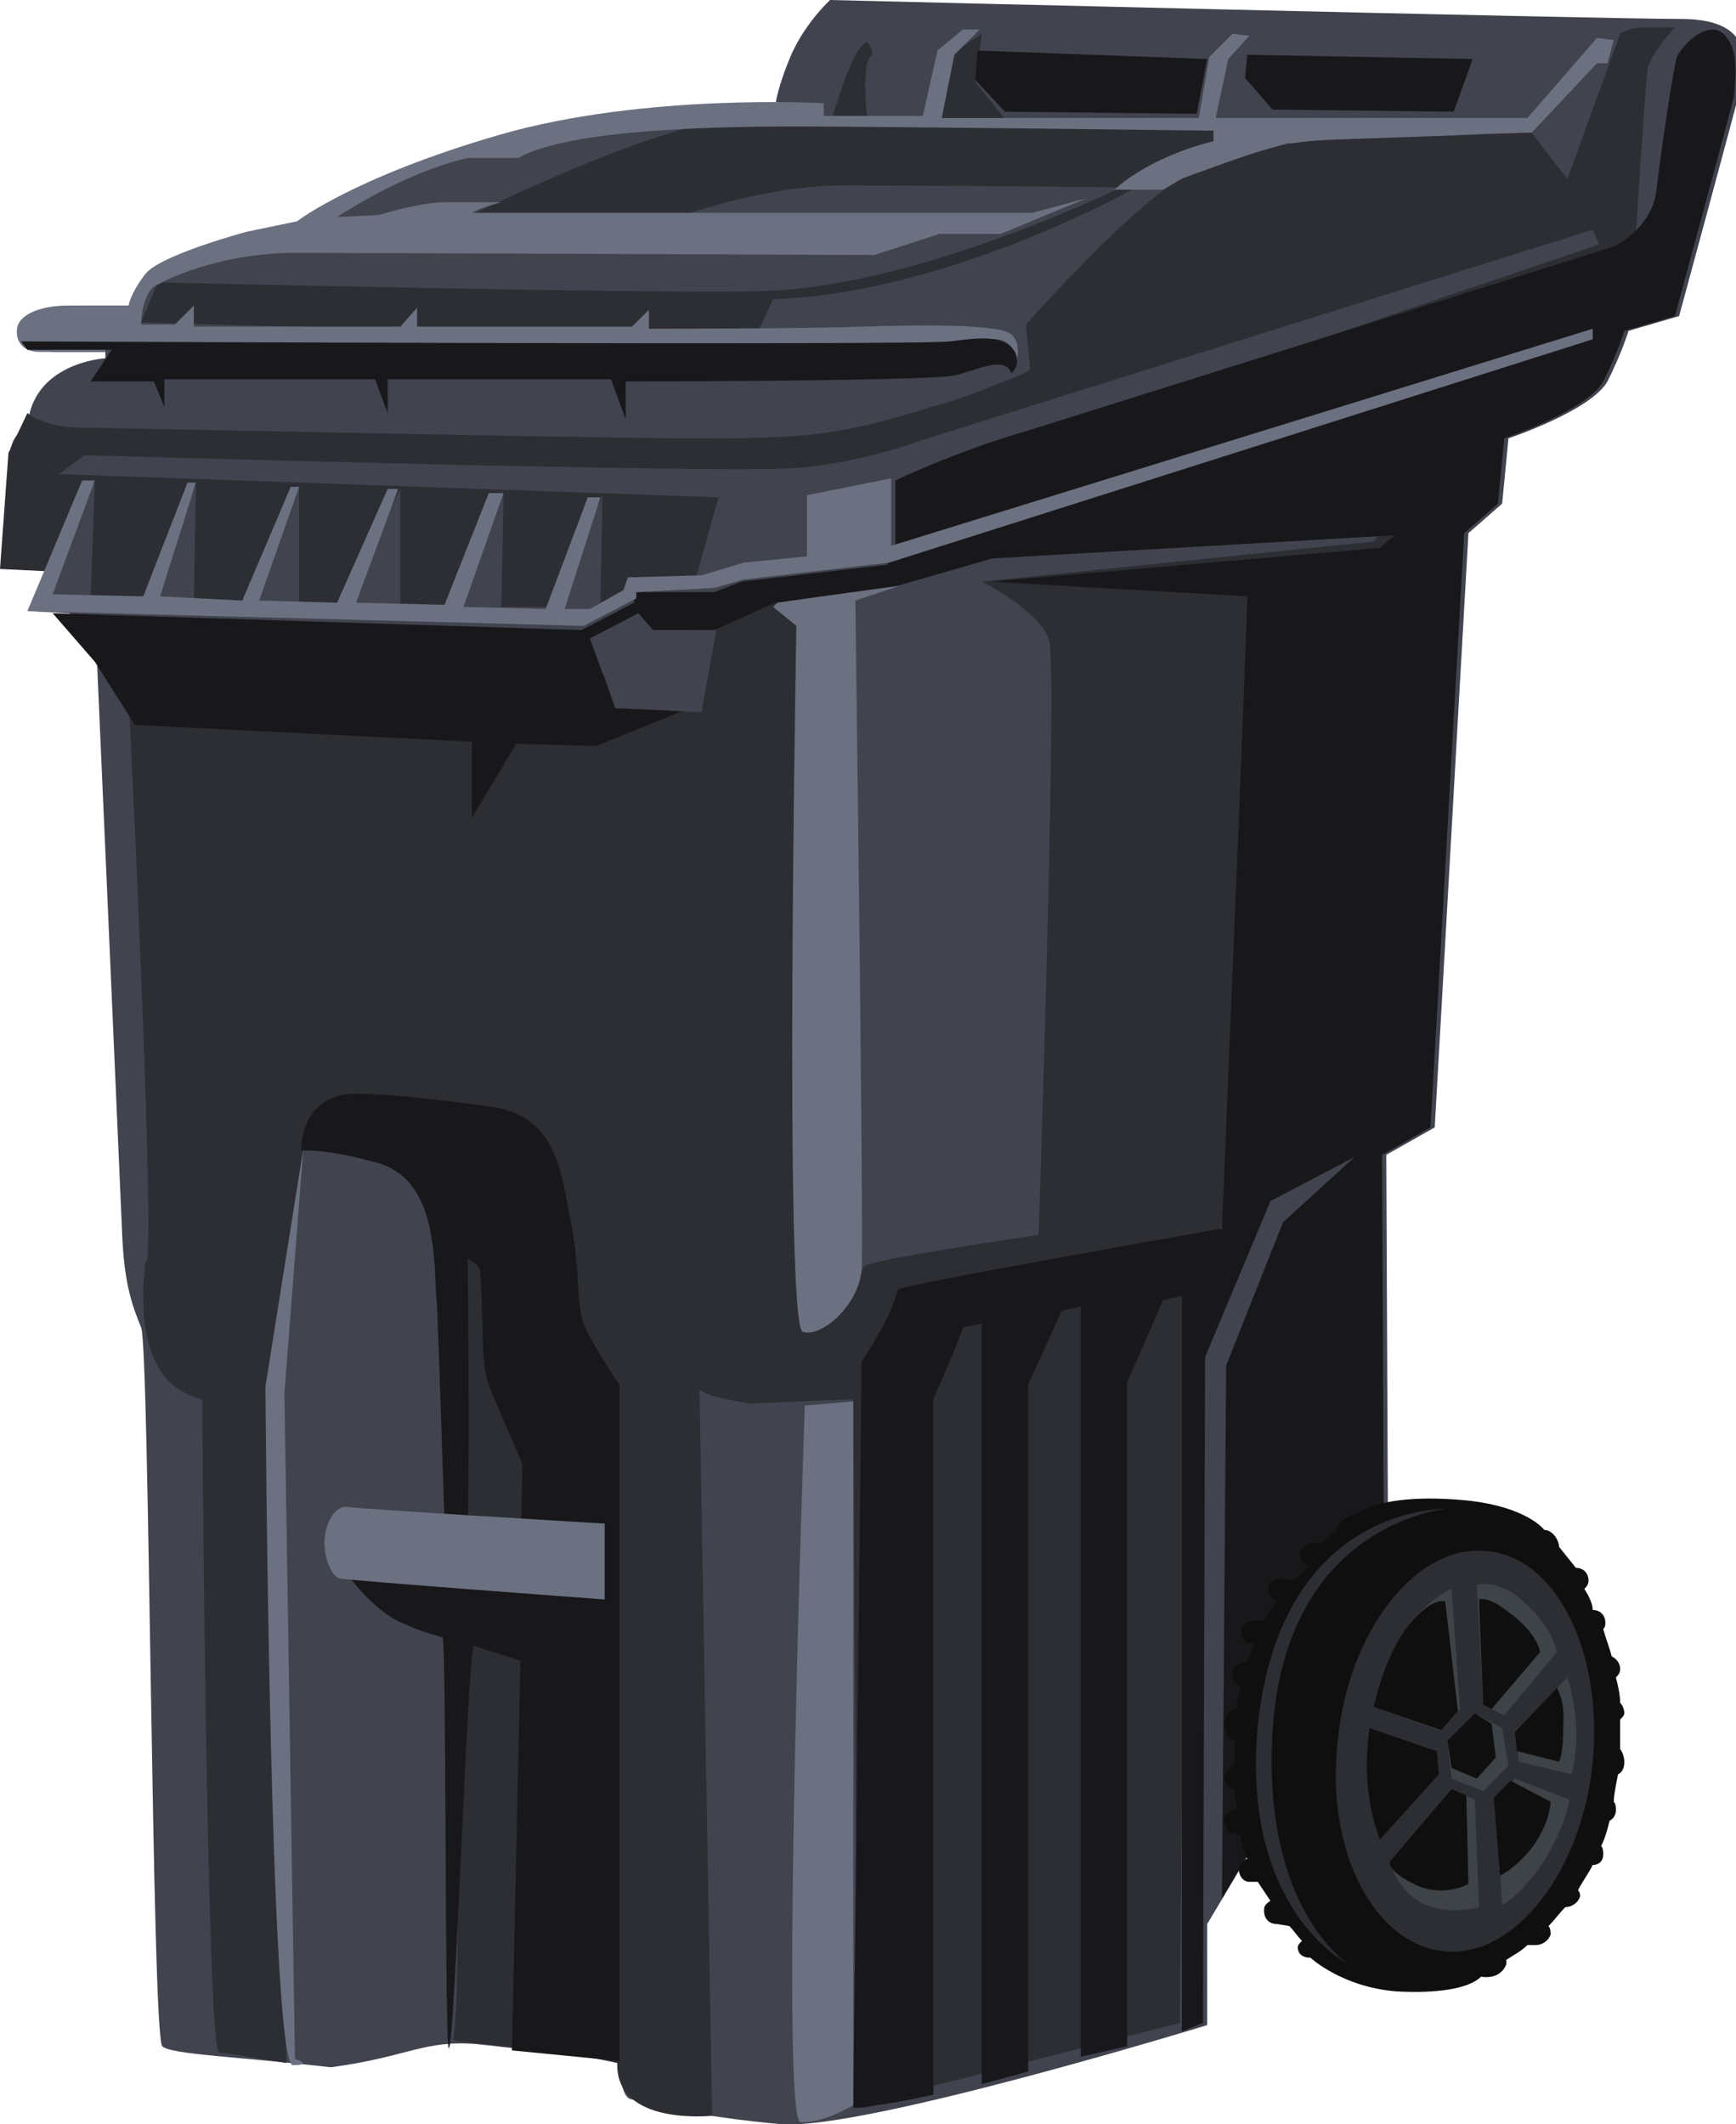 <?xml version="1.0" encoding="utf-8"?>
<!-- Generator: Adobe Illustrator 18.1.1, SVG Export Plug-In . SVG Version: 6.00 Build 0)  -->
<svg version="1.1" id="Layer_1" xmlns="http://www.w3.org/2000/svg" xmlns:xlink="http://www.w3.org/1999/xlink" x="0px" y="0px"
	 viewBox="0 0 82.4 100.8" enable-background="new 0 0 82.4 100.8" xml:space="preserve">
<g>
	<defs>
		<rect id="SVGID_1_" x="0" y="0" width="82.4" height="100.8"/>
	</defs>
	<clipPath id="SVGID_2_">
		<use xlink:href="#SVGID_1_"  overflow="visible"/>
	</clipPath>
	<path clip-path="url(#SVGID_2_)" fill="#41434E" d="M7.7,97.1c0.4,0.4,3.7,0.5,8,1c3.7-0.5,4.4-1.3,6.9-1.1
		c1.1,0.1,6.8,0.8,6.8,0.8s0,1.6,0.5,1.8c2.4,0.7,5.9,1.1,7.2,1.2c3.9,0.3,20.2-4.7,20.2-4.7l0-4.8l8.6-14.4l-0.1-22.1l2.3-1.3
		l1.6-28.2l1.6-1.4l0.3-3.1c0,0,3.9-1.3,4.7-2.7c0.7-1.4,1-2.4,1-2.4l2.4-0.7c0,0,2.5-9.2,2.8-10.4s1.1-3.7-2.7-3.7S39.4,0,39.4,0
		s-1.1,1-1.8,2.5c-0.7,1.6-0.8,2.5-0.8,2.5s-5.4-0.5-12.4,1.4s-9.6,4.1-9.6,4.1L12.4,11c0,0-4.1,1.1-4.8,2s-0.8,1.5-0.8,1.5
		s-1.4,0-2.9,0c-1.2,0-2.4,0.4-2.4,1.2c0,0,0.1,1,1.1,1H5L5,17c0,0-3.6,0.2-3.7,3.4c0,0-0.8-0.1-0.9,1.6c-0.1,1.7,0,3.9,0,4.6
		c0,0.6,1.3,0.4,1.8,0.5C1.7,27.9,1.4,29,1.4,29l1.9,0.1l1.3,2.2c0,0,1.1,24.9,1.2,27.3C5.9,61,6.3,62,6.7,63
		C7.1,64,7.2,96.5,7.7,97.1"/>
	<path clip-path="url(#SVGID_2_)" fill="#2C2E33" d="M6.7,15.3l0.8-1.9c0,0,25.5,0.6,29,0.4c7.4-0.3,16.9-5,16.9-5l0.7,0
		c0,0-8.9,5.1-17.4,5.4l-0.9,1.9L6.7,15.3z"/>
	<path clip-path="url(#SVGID_2_)" fill="#2C2E33" d="M41.2,2c-0.7,0-1.7,3.6-1.7,3.6c-2.3,0-2.6-0.1-4.3,0c-4,0.2-12.8,4.6-12.8,4.6
		l9.5,0.2c0,0,4.2-1.6,8.1-1.6c6.2,0,14,0.1,14,0.1l4.8-2.7c0,0-3.7-0.1-10.9-0.3l-1.6-2l0.3-2.3l-1.5,1l-0.9,3.3l-3-0.1
		c0,0-0.4-2.8,0.2-3.2C41.4,2.3,41.2,2,41.2,2"/>
	<path clip-path="url(#SVGID_2_)" fill="#6C7181" d="M5,16.6h33.7c3.6,0,7.2-0.4,8.4-0.5c1.2-0.1,1.1,1.3,1.1,1.3s0.4-1.2-0.3-1.6
		c-0.7-0.4-4.1-0.4-6.9-0.3c-2.8,0.1-10.2,0.1-10.2,0.1v-0.9L30,15.5H19.8v-0.9L19,15.5H9.2v-1l-0.9,0.9H6.7c0,0,0-1.6,0.8-1.9
		C8.2,13.1,10.7,12,14,12c2,0,27.5,0.1,27.5,0.1l3.1-1l2.9,0l4.1-1.7L49,10.1H22.4c0.5-0.3,1.4-0.5,1.4-0.5h-2.7
		c-1.2,0-3.1,0.6-3.1,0.6l-2,0.1c0,0,1.5-1,3.3-1.8c1.8-0.8,2.9-1,2.9-1h2.4c0,0,0.7-0.5,3-0.9c2.3-0.4,5.9-0.6,10-0.6
		s20,0.2,20,0.2v0.5c-3.2,0.8-4.7,2.3-4.7,2.3h2.3c1.5-0.9,5.9-2.2,5.9-2.2s3.8-0.1,6.7-0.3c2.9-0.2,4.9-0.2,4.9-0.2l3.1-3.3L76.3,3
		l0.3-1.1l-0.8-0.1l-3.3,3.8H57.7l0.6-2.8l1-1.1l-0.8-0.1l-1.1,1.1l-0.5,2.9H44.7l0.6-3l1.2-1.2h-0.8l-1.2,1l-0.7,3.1h-4.7l0-0.6
		c0,0-8.5-0.5-15.4,1.5s-9.6,4.1-9.6,4.1L11.7,11c0,0-4.1,1.1-4.8,2s-0.8,1.5-0.8,1.5s-1.4,0-2.9,0c-1.2,0-2.4,0.4-2.4,1.2
		c0,0-0.1,1,1.1,1H5z"/>
	<path clip-path="url(#SVGID_2_)" fill="#18181B" d="M48,17.7c-0.3-0.8-1.5-0.2-2.6,0.1c-1.2,0.3-15.7,0.3-15.7,0.3v1.8L29,18H18.4
		v1.6l-0.6-1.6h-10v1.3l-0.5-1.2H4.3l1-1.5l-4,0l-0.3-0.4c0,0,42.6,0.2,44.1,0c1.5-0.2,2.1-0.2,2.7,0.1C48.4,16.7,48.4,17.4,48,17.7
		"/>
	<path clip-path="url(#SVGID_2_)" fill="#2C2E33" d="M30.1,27.9l2.8,0l1.2-4.3L2.8,22.5l1.2-0.9c0,0,30.7,0.9,33.9,0.6
		c3.2-0.3,5.5-1.2,5.5-1.2l32.2-10.1l0.3,0.7L47,21.4l0.7,3.7l18.6-0.7l-1.1,1.3l-18.6,1.9c0,0,2.8,1.4,3.2,2.8
		c0.4,1.4-0.5,28.2-0.5,28.2s-8.2,1.2-8.3,1.5c-0.3,0.9-1.6,2.4-2.5,2.8c-0.9,0.4,1.3-33.9-0.8-34.6c-2.1-0.7-7.3,3.5-8,3.7
		C29,32.3,6,30.9,6,30.9s1.5,29.7,0.9,29c-0.1,0.9-0.4,3.7,0.9,5.4c0.7,0.9,1.8,1.1,1.8,1.1s0.2,31,0.8,31c0.3,0,3.2,0.5,3.2,0.5
		s-0.1-2.3-0.3-7.2c-0.4-9.3-0.7-24.9-0.7-24.9l1.8-11.3l6,0.5l0.7,3.8c0,0,1.1,34.9,0.4,38c0.1,0.1,5.3,0.5,7.8,1.1
		c-0.1,3,4.5,2.5,4.5,2.5l-0.6-34.5c0.2,0.4,2.4,0.7,2.4,0.7l4.9-0.2l0.2,33.5L56,96l0.3-33.8l2.4-5.7l6.2-5l2.6-25.7l1.7-6.6
		l8.4-7.4c0,0,0.5-7.8,0.6-8.5c0.1-0.7,1.3-2,1.3-2h-1.4c-0.8,0-1.2,0.3-1.2,0.3l-2.5,6.9l-1.7-2.2c0,0-5.7,0.2-8.7,0.3
		c-3,0.1-3.3,0.2-7.7,1.8c-2.1,0.8-7.6,7-7.6,7l0.2,2.1c0,0-0.1,0.2-1,0.5l-1.5,0.6c-0.6,0.2-1.3,0.5-2.2,0.7
		c-4.3,1.4-6,1.4-9.1,1.5c-3,0.1-29.4-0.5-31.2-0.5s-2.6-0.7-2.6-0.7l-0.9,1.9L0,27l2.1,0.1l1.8-3.8l0.6-0.4l-0.2,5.5l2.6,0h0.4
		l2-5.4l-0.1,5.5l2.4,0.1l2.6-5.5l0,5.5l2.1,0.2l2.7-5.6v5.5l2.4,0.1l2.5-5.4l-0.1,5.4l2.4,0l2.4-5.3l-0.1,5.1L30.1,27.9z"/>
	<path clip-path="url(#SVGID_2_)" fill="#18181B" d="M81.9,1.7c-0.8-0.9-2.1,0.5-2.3,1c-0.2,0.6-0.8,4.8-1,6.5c-0.3,1.7-2,2.5-2,2.5
		s-24.2,7.6-27.7,8.7c-3.5,1-6.4,2.4-6.4,2.4v3.4l-0.4,0.6l-6.9,0.8l-1.3,0.5h-3.8v0.5l-2.5,1.3L2.5,29.1l2,2.3l1.9,3l16,0.8l0,3.6
		l2.1-3.5l3.8,0.1l4.2-1.7l-3.3-0.1L28,30.3l2.3-1.2l0.7,0.8l2.9,0l2.9-1.3l5.8-0.8l4.5-1.3l19.1-1.1L65.5,26L47,27.6
		c0,0,12.2,0.7,12.2,0.7c0,1.4-1.2,30-1.2,30S42.6,61,42.6,61.2c-0.3,1.4-1.7,3.4-1.7,3.4l-0.4,35.4c0,0,0.2,0.1,1.1-0.1
		c0.9-0.1,2.7-0.5,2.7-0.5v-33c0,0,1.2-2.7,1.4-3.4l0.9-0.2l0,36.1l2.2-0.6V65.7l1.6-3.5l0.9-0.2v35.6l2.2-0.5V65.6l1.7-3.9l0.9-0.2
		v34.9l1-0.4l0.1-31.6l3.1-7.4l4-2.1L60.9,58l-2.7,6.8L58,90.1l7.7-13.2l-0.1-22.1l2.3-1.3l1.6-28.2l1.6-1.4l0.3-3.1
		c0,0,3.9-1.3,4.7-2.7c0.7-1.4,1-2.4,1-2.4l2.4-0.7c0,0,2.5-9.2,2.8-10.4C82.4,3.5,82.5,2.4,81.9,1.7"/>
</g>
<polygon fill="#6C7181" points="29.8,27.4 29.6,28 28,28.9 26.8,28.9 28.5,23.6 27.9,23.6 25.9,28.9 22,28.8 23.9,23.4 23.2,23.4 
	21.1,28.7 16.9,28.6 18.9,23.2 18.4,23.2 16,28.6 12.3,28.5 14.2,23.1 13.8,23.1 11.5,28.5 7.6,28.3 9.3,22.9 8.9,22.9 6.8,28.3 
	2.5,28.2 4.5,22.8 3.9,22.8 1.3,29 27.7,29.7 30.2,28.4 30.2,28.1 33.9,27.9 35.3,27.5 42.2,26.7 75.6,16.1 75.6,15.6 42.3,25.9 
	42.3,22.7 38.3,23.5 38.3,26.4 35.3,26.7 33.3,27.3 "/>
<g>
	<defs>
		<rect id="SVGID_3_" x="0" y="0" width="82.4" height="100.8"/>
	</defs>
	<clipPath id="SVGID_4_">
		<use xlink:href="#SVGID_3_"  overflow="visible"/>
	</clipPath>
	<path clip-path="url(#SVGID_4_)" fill="#0F0F0F" d="M76.8,84.2c0.2-0.1,0.3-0.3,0.3-0.6c0-0.2-0.1-0.5-0.2-0.6c0-0.5,0-0.9,0-1.4
		c0.1-0.1,0.2-0.2,0.2-0.3c0-0.2-0.1-0.4-0.2-0.5c0-0.4-0.1-0.8-0.2-1.2c0.1-0.1,0.2-0.2,0.2-0.4c0-0.3-0.2-0.5-0.4-0.6
		c-0.1-0.4-0.3-0.9-0.4-1.3c0.1-0.1,0.1-0.2,0.1-0.3c0-0.3-0.2-0.6-0.6-0.6l0,0c0-0.3-0.2-0.7-0.4-1c0.1-0.1,0.2-0.2,0.2-0.4
		c0-0.3-0.2-0.6-0.6-0.6c0,0-0.4-0.5-0.8-1c0-0.3-0.3-0.8-0.7-0.8c0,0-0.8-1.1-3.7-1.4c-4.2-0.4-5.3,0.7-5.3,0.7
		c-0.3,0-0.6,0.2-0.7,0.4c0,0.2-0.6,0.7-0.8,0.9l-0.4,0c-0.3,0-0.6,0.2-0.7,0.5c0,0.3,0.1,0.5,0.4,0.6c-0.2,0.2-0.4,0.5-0.7,0.7
		l-0.6-0.1c-0.3,0-0.6,0.2-0.6,0.5c0,0.3,0.2,0.5,0.4,0.6c-0.2,0.3-0.4,0.6-0.6,0.9l-0.5,0c-0.3,0-0.6,0.2-0.6,0.5
		c0,0.3,0.2,0.6,0.5,0.6l0.1,0c-0.1,0.3-0.2,0.6-0.3,0.9l-0.1,0c-0.3,0-0.6,0.2-0.6,0.5c0,0.3,0.1,0.5,0.4,0.6
		c-0.1,0.4-0.2,0.7-0.2,1.1l0,0c-0.3,0-0.6,0.3-0.6,0.7c0,0.4,0.2,0.7,0.5,0.8h0c0,0.4,0,0.8,0,1.2c-0.2,0-0.4,0.3-0.5,0.5
		c0,0.3,0.2,0.6,0.5,0.6l0,0c0,0.3,0.1,0.6,0.1,1c-0.3,0-0.6,0.2-0.6,0.5c0,0.3,0.2,0.6,0.5,0.6l0.3,0.1c0,0.4,0.1,0.7,0.3,1.1
		c-0.2,0.1-0.4,0.3-0.4,0.5c0,0.3,0.2,0.6,0.5,0.6l0.4,0c0.2,0.3,0.4,0.6,0.6,0.9C60,90.4,60,90.5,60,90.7c0,0.3,0.2,0.6,0.6,0.6
		l0.6,0.1c0.2,0.2,0.4,0.5,0.6,0.7c-0.1,0.1-0.2,0.2-0.2,0.3c0,0.3,0.2,0.5,0.6,0.5c0,0,1.5,1.4,4.1,1.6c1.8,0.1,3.4-0.1,4-0.7
		c0,0,0.9,0.2,1.2-0.6c0-0.1,0-0.1,0-0.2c0.3-0.2,0.7-0.4,1-0.7l0.4,0c0.3,0,0.6-0.2,0.7-0.5c0-0.1,0-0.3-0.1-0.4
		c0.3-0.3,0.5-0.6,0.8-0.9l0,0c0.3,0,0.6-0.2,0.7-0.5c0-0.1,0-0.2-0.1-0.3c0.2-0.4,0.5-0.8,0.7-1.2c0.3,0,0.5-0.2,0.5-0.5
		c0-0.1,0-0.3-0.1-0.4c0.2-0.4,0.3-0.8,0.4-1.2c0.2-0.1,0.3-0.3,0.3-0.5c0-0.1,0-0.3-0.1-0.4C76.6,85.2,76.7,84.7,76.8,84.2"/>
	<path clip-path="url(#SVGID_4_)" fill="#2C2E33" d="M75.6,83.6c-0.5,5.2-3.7,9.3-7,9c-3.4-0.3-5.7-4.8-5.1-10c0.5-5.2,3.7-9.3,7-9
		C73.8,73.8,76.1,78.3,75.6,83.6"/>
</g>
<polygon fill="#2C2E33" points="71.3,82 70,81.3 68.7,82.6 68.9,84.4 70.4,85 71.6,83.8 "/>
<g>
	<defs>
		<rect id="SVGID_5_" x="0" y="0" width="82.4" height="100.8"/>
	</defs>
	<clipPath id="SVGID_6_">
		<use xlink:href="#SVGID_5_"  overflow="visible"/>
	</clipPath>
	<path clip-path="url(#SVGID_6_)" fill="#2C2E33" d="M70.1,75.2l0.3,5.7l1,0.5l2.5-3c0,0-0.2-1.2-1.6-2.4
		C71.1,74.9,70.1,75.2,70.1,75.2"/>
	<path clip-path="url(#SVGID_6_)" fill="#2C2E33" d="M74.4,79.6l-2.5,2.6l0.2,1.4l2.5,0.6c0,0,0.3-1.1,0.2-2.5
		C74.7,80.5,74.4,79.6,74.4,79.6"/>
	<path clip-path="url(#SVGID_6_)" fill="#2C2E33" d="M71.9,84.4l2.6,1c0,0-0.2,1.4-1.4,3.2c-1.1,1.5-1.8,1.8-1.8,1.8l-0.3-4.9
		L71.9,84.4z"/>
	<path clip-path="url(#SVGID_6_)" fill="#2C2E33" d="M68.9,84.9l1.1,0.5l0.2,5.1c0,0-1.3,0.3-2.4-0.2c-1.4-0.6-1.8-2-1.8-2
		L68.9,84.9z"/>
	<path clip-path="url(#SVGID_6_)" fill="#2C2E33" d="M65,82l3.2,1.1l0.1,1.1l-2.8,3.1c0,0-0.5-1.2-0.6-2.8C64.8,83.4,65,82,65,82"/>
	<path clip-path="url(#SVGID_6_)" fill="#2C2E33" d="M69.4,81l-1,1L65.2,81c0,0,0.5-2.4,1.6-3.8c1.2-1.5,2.2-1.9,2.2-1.9L69.4,81z"
		/>
</g>
<polygon fill="#3E4348" points="71.3,82 70,81.3 68.7,82.6 68.9,84.4 70.4,85 71.6,83.8 "/>
<g>
	<defs>
		<rect id="SVGID_7_" x="0" y="0" width="82.4" height="100.8"/>
	</defs>
	<clipPath id="SVGID_8_">
		<use xlink:href="#SVGID_7_"  overflow="visible"/>
	</clipPath>
	<path clip-path="url(#SVGID_8_)" fill="#3E4348" d="M70.1,75.2l0.3,5.7l1,0.5l2.5-3c0,0-0.2-1.2-1.6-2.4
		C71.1,74.9,70.1,75.2,70.1,75.2"/>
	<path clip-path="url(#SVGID_8_)" fill="#3E4348" d="M74.4,79.6l-2.5,2.6l0.2,1.4l2.5,0.6c0,0,0.3-1.1,0.2-2.5
		C74.7,80.5,74.4,79.6,74.4,79.6"/>
	<path clip-path="url(#SVGID_8_)" fill="#3E4348" d="M71.9,84.4l2.6,1c0,0-0.2,1.4-1.4,3.2c-1.1,1.5-1.8,1.8-1.8,1.8l-0.3-4.9
		L71.9,84.4z"/>
	<path clip-path="url(#SVGID_8_)" fill="#3E4348" d="M68.9,84.9l1.1,0.5l0.2,5.1c0,0-1.3,0.4-2.5-0.1c-1.4-0.6-1.7-2-1.7-2
		L68.9,84.9z"/>
	<path clip-path="url(#SVGID_8_)" fill="#3E4348" d="M65,82l3.2,1.1l0.1,1.1l-2.8,3.1c0,0-0.5-1.2-0.6-2.8C64.8,83.4,65,82,65,82"/>
	<path clip-path="url(#SVGID_8_)" fill="#3E4348" d="M69.3,81.1l-1,1L65.2,81c0,0,0.5-2.4,1.6-3.8c1.2-1.5,2.1-1.8,2.1-1.8
		L69.3,81.1z"/>
</g>
<polygon fill="#0F0F0F" points="70.8,81.8 70,81.3 68.7,82.6 68.9,83.9 70.1,84.4 71,83.4 "/>
<g>
	<defs>
		<rect id="SVGID_9_" x="0" y="0" width="82.4" height="100.8"/>
	</defs>
	<clipPath id="SVGID_10_">
		<use xlink:href="#SVGID_9_"  overflow="visible"/>
	</clipPath>
	<path clip-path="url(#SVGID_10_)" fill="#0F0F0F" d="M70.2,75.9l0.2,5l0.4,0.2l2.3-2.7c0,0-0.1-0.9-1.5-1.9
		C70.6,75.7,70.2,75.9,70.2,75.9"/>
	<path clip-path="url(#SVGID_10_)" fill="#0F0F0F" d="M73.9,80.1l-2,2.1l0.1,0.9l2,0.5c0,0,0.2-0.3,0.2-1.7
		C74.3,80.7,73.9,80.1,73.9,80.1"/>
	<path clip-path="url(#SVGID_10_)" fill="#0F0F0F" d="M71.7,84.5l1.9,1c0,0,0,1-0.9,2.2c-0.8,1-1.5,1.3-1.5,1.3l-0.3-3.7L71.7,84.5z
		"/>
	<path clip-path="url(#SVGID_10_)" fill="#0F0F0F" d="M68.9,84.9l0.7,0.3l0.1,4.2c0,0-1.2,0.7-2.6,0c-1.4-0.7-1.1-1.1-1.1-1.1
		L68.9,84.9z"/>
	<path clip-path="url(#SVGID_10_)" fill="#0F0F0F" d="M65,82l3.2,1.1l0.1,1.1l-2.8,3.1c0,0-0.5-1.2-0.6-2.8C64.8,83.4,65,82,65,82"
		/>
	<path clip-path="url(#SVGID_10_)" fill="#0F0F0F" d="M69.2,81.2l-0.8,0.9L65.2,81c0,0,0.5-2.4,1.6-3.8c1.2-1.5,1.8-1.2,1.8-1.2
		L69.2,81.2z"/>
	<path clip-path="url(#SVGID_10_)" fill="#2C2E33" d="M68.7,71.6c0,0-7.7,0.6-8.3,10.6c-0.5,8.4,3.6,11,3.6,11s-5.1-2.5-4.3-11.3
		C60.8,71.3,68.7,71.6,68.7,71.6"/>
	<path clip-path="url(#SVGID_10_)" fill="#18181B" d="M14.3,54.6c0,0-0.1-2.7,2.6-2.7c1.7,0,4.8,0.4,6.3,0.6
		c3.1,0.4,3.4,2.8,3.9,5.5c0.5,2.7,0.2,3.6,0.6,4.8c0.5,1.2,1.7,2.9,1.7,2.9l0,32.1l-5.1-0.5l0.4-18.5c0,0-1-0.3-2.2-0.7
		c-0.3-0.1-0.9,19.1-1.2,19.1c-0.2-0.1-0.1-19.5-0.3-19.5c-0.7-0.2-1.3-0.4-1.7-0.6c-1.5-0.5-2.9-2.5-2.9-2.5l8.3-0.1l0.1-5
		c0,0-0.4-1-1.5-3.5c-0.5-1.2-0.3-2-0.5-5.6c0-0.4-0.4-0.5-0.6-0.7c0-0.1,0.1,9.5,0,12.5c-0.1,4.2-1,1.8-1,1.7
		c-0.1-0.1-0.4-12.2-0.5-12.4c-0.1-2.3-0.1-5.8-3.1-6.4C15.4,54.5,14.3,54.6,14.3,54.6"/>
</g>
<polygon fill="#18181B" points="57.3,2.8 46.4,2.4 46.3,3.8 47.7,5.3 56.8,5.4 "/>
<polygon fill="#18181B" points="69.9,2.8 59.2,2.6 59.1,3.7 60.4,5.2 69,5.3 "/>
<g>
	<defs>
		<rect id="SVGID_11_" x="0" y="0" width="82.4" height="100.8"/>
	</defs>
	<clipPath id="SVGID_12_">
		<use xlink:href="#SVGID_11_"  overflow="visible"/>
	</clipPath>
	<path clip-path="url(#SVGID_12_)" fill="#6C7181" d="M28.7,72.3c0,0-11.8-0.7-12.3-0.8c-0.5,0-1,0.8-1,1.7c0,0.9,0.4,1.6,0.7,1.7
		c0.4,0.1,12.6,1,12.6,1L28.7,72.3z"/>
	<path clip-path="url(#SVGID_12_)" fill="#6C7181" d="M36.9,28.6l5.8-0.8l-2.1,0.7c0,0,0.4,30,0.3,31.7s-1.9,3.3-2.8,3
		c-0.9-0.3-0.3-33.5-0.3-33.5l-1.1-0.9L36.9,28.6z"/>
</g>
<polygon fill="#41434E" points="34,29.9 30.9,29.9 30.3,29.1 28.1,30.3 29.2,33.6 33.3,33.8 "/>
<g>
	<defs>
		<rect id="SVGID_13_" x="0" y="0" width="82.4" height="100.8"/>
	</defs>
	<clipPath id="SVGID_14_">
		<use xlink:href="#SVGID_13_"  overflow="visible"/>
	</clipPath>
	<path clip-path="url(#SVGID_14_)" fill="#6C7181" d="M38.2,66.7l2.3-0.2l0,33.4c0,0-1.5,0.9-2.5,0.8C37,100.8,38.2,66.7,38.2,66.7"
		/>
	<path clip-path="url(#SVGID_14_)" fill="#6C7181" d="M12.6,65.8l1.8-11.3l-0.9,11.6L14,97.7c0,0,0.9,0.3-0.1,0.3
		C12.8,98,12.6,65.8,12.6,65.8"/>
</g>
</svg>
